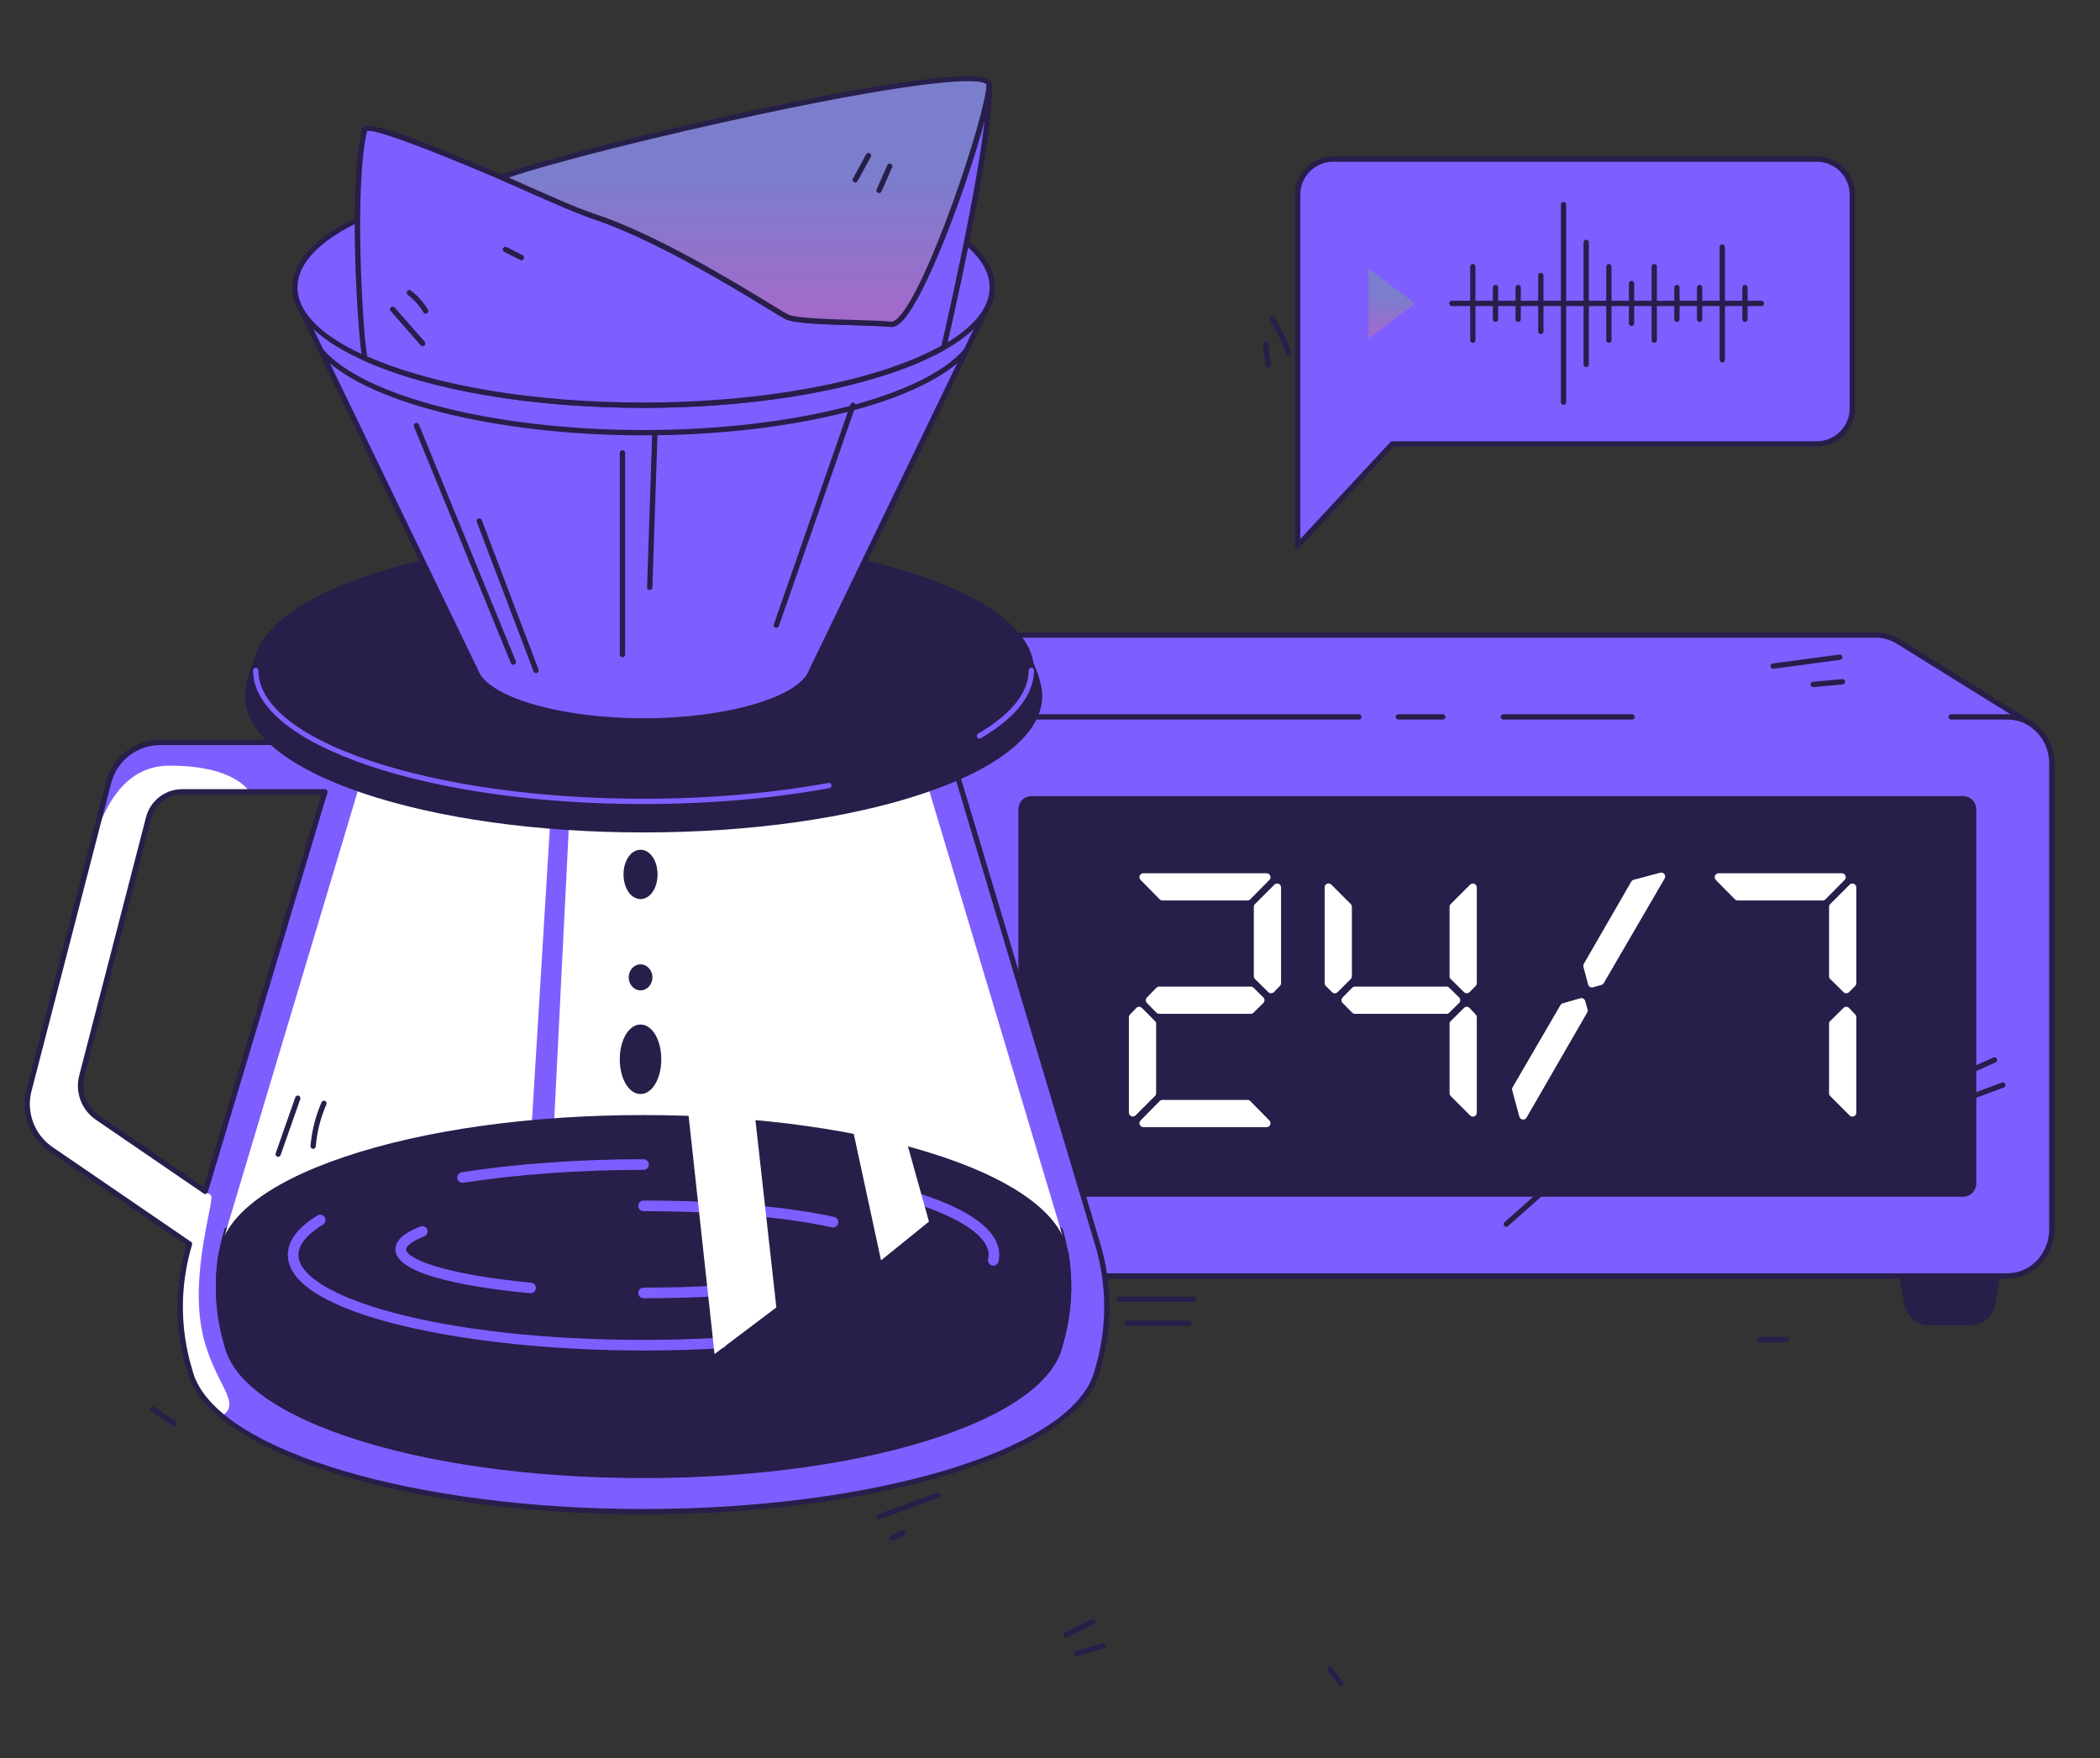 <svg viewBox="0 0 215 180" fill="none" xmlns="http://www.w3.org/2000/svg">
<rect x="0" y="0" width="215" height="180" fill="#333333" stroke="none"/>
<g clip-path="url(#clip0_633_85883)">
<path d="M132.855 45.45V19.918C132.855 17.915 134.483 16.29 136.492 16.29H186.005C188.014 16.29 189.643 17.915 189.643 19.918V41.822C189.643 43.826 188.014 45.45 186.005 45.45H142.55L132.854 55.879L132.855 45.45Z" fill="#7E5EFF"/>
<path d="M132.855 56.151C132.893 56.151 132.93 56.144 132.964 56.129C132.999 56.114 133.03 56.092 133.055 56.064L142.669 45.722H186.006C188.162 45.722 189.916 43.972 189.916 41.822V19.918C189.916 17.768 188.162 16.018 186.006 16.018H136.493C134.337 16.018 132.583 17.768 132.583 19.918V45.45V55.879C132.583 55.951 132.611 56.02 132.662 56.072C132.714 56.123 132.783 56.151 132.855 56.151ZM186.006 16.562C187.861 16.562 189.37 18.068 189.37 19.918V41.822C189.37 43.672 187.861 45.178 186.006 45.178H142.55C142.513 45.178 142.476 45.185 142.441 45.2C142.407 45.215 142.376 45.237 142.35 45.265L133.128 55.186V19.918C133.128 18.068 134.637 16.562 136.492 16.562H186.006Z" fill="#271E4A"/>
</g>
<g clip-path="url(#clip1_633_85883)">
<path d="M100.09 135.418H104.239C104.795 135.418 105.333 135.222 105.759 134.864C106.185 134.506 106.471 134.01 106.567 133.462L107.465 128.348H96.863L97.761 133.462C97.858 134.01 98.144 134.506 98.57 134.864C98.996 135.221 99.534 135.418 100.09 135.418Z" fill="#271E4A"/>
<path d="M104.24 135.689H100.092C99.472 135.69 98.871 135.472 98.396 135.073C97.921 134.673 97.602 134.12 97.496 133.508L96.598 128.394C96.591 128.355 96.593 128.315 96.603 128.277C96.613 128.239 96.632 128.203 96.657 128.173C96.683 128.142 96.715 128.118 96.75 128.101C96.786 128.084 96.825 128.076 96.865 128.075H107.467C107.507 128.075 107.546 128.084 107.582 128.101C107.618 128.117 107.65 128.142 107.676 128.172C107.701 128.203 107.72 128.238 107.73 128.277C107.74 128.315 107.742 128.355 107.735 128.394L106.837 133.508C106.73 134.12 106.411 134.673 105.936 135.073C105.461 135.472 104.861 135.69 104.24 135.689ZM97.189 128.619L98.031 133.414C98.115 133.9 98.369 134.34 98.746 134.656C99.123 134.973 99.6 135.146 100.092 135.146H104.24C104.733 135.146 105.21 134.973 105.587 134.656C105.964 134.34 106.217 133.9 106.301 133.414L107.144 128.619H97.189ZM197.55 135.429H201.698C202.254 135.429 202.793 135.233 203.219 134.876C203.645 134.518 203.931 134.021 204.027 133.473L204.925 128.359H194.323L195.221 133.473C195.317 134.021 195.604 134.518 196.029 134.876C196.455 135.233 196.994 135.429 197.55 135.429Z" fill="#271E4A"/>
<path d="M201.698 135.7H197.55C196.93 135.701 196.329 135.483 195.854 135.084C195.379 134.685 195.06 134.131 194.954 133.52L194.056 128.406C194.049 128.366 194.051 128.326 194.061 128.288C194.072 128.25 194.09 128.214 194.115 128.184C194.141 128.154 194.173 128.129 194.209 128.113C194.244 128.096 194.283 128.087 194.323 128.087H204.925C204.965 128.087 205.004 128.095 205.04 128.112C205.076 128.129 205.108 128.153 205.133 128.183C205.159 128.214 205.177 128.25 205.188 128.288C205.198 128.326 205.199 128.366 205.192 128.406L204.294 133.52C204.188 134.131 203.869 134.685 203.394 135.084C202.919 135.483 202.319 135.701 201.698 135.7ZM194.647 128.63L195.489 133.426C195.574 133.911 195.827 134.351 196.204 134.667C196.581 134.984 197.058 135.157 197.55 135.157H201.698C202.191 135.157 202.668 134.984 203.045 134.667C203.422 134.351 203.675 133.911 203.759 133.425L204.602 128.63H194.647ZM89.491 127.869H93.639C94.195 127.869 94.734 127.673 95.159 127.315C95.585 126.957 95.871 126.461 95.968 125.913L96.866 120.799H86.264L87.162 125.913C87.258 126.461 87.544 126.957 87.97 127.315C88.396 127.673 88.935 127.869 89.491 127.869Z" fill="#271E4A"/>
<path d="M93.64 128.141H89.492C88.872 128.142 88.272 127.924 87.796 127.525C87.322 127.126 87.003 126.572 86.896 125.96L85.998 120.846C85.991 120.807 85.993 120.767 86.004 120.729C86.014 120.691 86.032 120.655 86.058 120.625C86.083 120.595 86.115 120.57 86.151 120.553C86.187 120.537 86.226 120.528 86.265 120.528H96.867C96.907 120.527 96.946 120.536 96.982 120.553C97.018 120.569 97.05 120.594 97.076 120.624C97.101 120.655 97.12 120.69 97.13 120.729C97.14 120.767 97.142 120.807 97.135 120.846L96.237 125.96C96.13 126.572 95.811 127.126 95.336 127.525C94.861 127.924 94.261 128.142 93.64 128.141ZM86.589 121.071L87.431 125.866C87.516 126.352 87.769 126.791 88.146 127.108C88.523 127.425 89 127.598 89.492 127.598H93.641C94.133 127.598 94.61 127.425 94.987 127.108C95.364 126.791 95.617 126.352 95.702 125.866L96.544 121.071H86.589Z" fill="#271E4A"/>
<path d="M83.045 117.496V69.789C83.045 67.157 85.076 65.023 87.582 65.023H192.052C192.961 65.023 193.806 65.307 194.515 65.79L194.516 65.788L207.802 74.043L196.589 76.145V117.496C196.589 120.128 194.558 122.262 192.052 122.262H110.549L98.637 129.904L85.35 121.645L85.35 121.642C83.975 120.824 83.045 119.275 83.045 117.496Z" fill="#7E5EFF"/>
<path d="M98.639 130.176C98.588 130.176 98.538 130.161 98.496 130.135L85.209 121.875C85.201 121.87 85.193 121.865 85.186 121.859C83.698 120.96 82.775 119.291 82.775 117.496V69.788C82.775 67.011 84.932 64.751 87.584 64.751L192.055 64.751C192.973 64.751 193.866 65.025 194.642 65.545L194.662 65.557L207.948 73.811C207.995 73.84 208.032 73.882 208.054 73.932C208.076 73.983 208.083 74.038 208.073 74.092C208.062 74.146 208.036 74.196 207.997 74.234C207.958 74.273 207.908 74.299 207.854 74.309L196.863 76.369V117.495C196.863 120.273 194.706 122.532 192.055 122.532L110.631 122.533L98.786 130.132C98.742 130.16 98.691 130.176 98.639 130.176ZM85.522 121.43L98.637 129.583L110.405 122.033C110.448 122.005 110.499 121.99 110.551 121.99L192.055 121.989C194.407 121.989 196.32 119.974 196.32 117.496V76.144C196.32 76.081 196.342 76.019 196.383 75.971C196.423 75.922 196.479 75.889 196.542 75.877L207.067 73.904L194.404 66.036C194.39 66.03 194.377 66.023 194.365 66.014C193.685 65.547 192.88 65.296 192.055 65.294L87.584 65.294C85.232 65.294 83.319 67.31 83.319 69.788V117.496C83.319 119.112 84.151 120.611 85.491 121.409C85.502 121.415 85.513 121.422 85.522 121.43Z" fill="#271E4A"/>
<path d="M101.064 130.641L205.535 130.64C208.04 130.64 210.071 128.608 210.071 126.102V77.94C210.071 75.434 208.04 73.402 205.535 73.402L101.064 73.402C98.558 73.402 96.527 75.434 96.527 77.941V126.103C96.527 128.609 98.558 130.641 101.064 130.641Z" fill="#7E5EFF"/>
<path d="M200.981 122.262L105.616 122.262C105.329 122.262 105.054 122.148 104.852 121.945C104.649 121.742 104.535 121.467 104.535 121.181V82.862C104.535 82.576 104.649 82.3 104.852 82.098C105.054 81.895 105.329 81.781 105.616 81.781L200.981 81.781C201.268 81.781 201.543 81.895 201.745 82.098C201.948 82.301 202.062 82.576 202.062 82.863V121.181C202.062 121.468 201.948 121.743 201.745 121.945C201.543 122.148 201.268 122.262 200.981 122.262Z" fill="#271E4A"/>
<path d="M200.979 122.533L105.614 122.533C105.256 122.532 104.912 122.389 104.658 122.136C104.405 121.882 104.262 121.538 104.262 121.18V82.862C104.262 82.503 104.405 82.159 104.658 81.906C104.912 81.652 105.256 81.509 105.614 81.509H200.979C201.338 81.509 201.681 81.652 201.935 81.906C202.189 82.159 202.331 82.503 202.332 82.862V121.18C202.331 121.539 202.189 121.882 201.935 122.136C201.681 122.39 201.338 122.532 200.979 122.533ZM105.614 82.052C105.4 82.052 105.194 82.137 105.042 82.289C104.89 82.441 104.805 82.647 104.805 82.861V121.179C104.805 121.394 104.891 121.6 105.042 121.751C105.194 121.903 105.4 121.989 105.614 121.989L200.979 121.989C201.194 121.989 201.4 121.904 201.551 121.752C201.703 121.6 201.788 121.394 201.789 121.18V82.861C201.788 82.647 201.703 82.441 201.551 82.289C201.399 82.137 201.194 82.052 200.979 82.052H105.614Z" fill="#271E4A"/>
<path d="M118.367 111.931V104.825C118.367 104.718 118.324 104.616 118.249 104.541L116.908 103.199C116.871 103.162 116.826 103.132 116.778 103.112C116.729 103.092 116.677 103.082 116.624 103.082C116.508 103.064 116.411 103.126 116.336 103.204L115.69 103.873C115.618 103.948 115.578 104.047 115.578 104.152V113.918C115.578 113.997 115.601 114.075 115.645 114.141C115.689 114.207 115.752 114.258 115.825 114.289C115.899 114.319 115.979 114.327 116.057 114.311C116.135 114.296 116.207 114.257 116.263 114.201L118.249 112.214C118.324 112.14 118.367 112.038 118.367 111.931ZM128.003 112.737C127.965 112.699 127.921 112.669 127.872 112.649C127.823 112.628 127.77 112.618 127.717 112.618H119.018C118.911 112.618 118.807 112.661 118.732 112.737L116.773 114.724C116.717 114.781 116.68 114.852 116.665 114.93C116.65 115.007 116.658 115.088 116.689 115.161C116.719 115.233 116.77 115.296 116.836 115.34C116.902 115.384 116.979 115.407 117.058 115.407H129.677C129.756 115.407 129.834 115.384 129.899 115.34C129.965 115.296 130.016 115.233 130.047 115.161C130.077 115.088 130.085 115.007 130.071 114.93C130.056 114.852 130.018 114.781 129.963 114.724L128.003 112.737ZM118.397 101.134L117.418 102.127C117.344 102.202 117.302 102.303 117.302 102.409C117.302 102.514 117.344 102.616 117.418 102.691L118.397 103.684C118.473 103.76 118.576 103.803 118.683 103.803H128.055C128.16 103.803 128.262 103.762 128.336 103.687L129.342 102.694C129.38 102.657 129.41 102.612 129.431 102.564C129.451 102.515 129.462 102.462 129.462 102.409C129.462 102.356 129.451 102.303 129.431 102.255C129.41 102.206 129.38 102.161 129.342 102.124L128.336 101.131C128.261 101.057 128.16 101.015 128.055 101.015H118.683C118.63 101.015 118.577 101.025 118.528 101.046C118.479 101.066 118.435 101.096 118.397 101.134ZM118.732 92.081C118.807 92.157 118.91 92.2 119.017 92.2H127.717C127.824 92.2 127.927 92.157 128.002 92.081L129.962 90.094C130.017 90.037 130.055 89.966 130.07 89.888C130.085 89.81 130.076 89.73 130.046 89.657C130.016 89.584 129.964 89.522 129.899 89.478C129.833 89.434 129.756 89.411 129.677 89.41H117.057C116.978 89.411 116.901 89.434 116.835 89.478C116.77 89.522 116.718 89.584 116.688 89.657C116.658 89.73 116.649 89.81 116.664 89.888C116.679 89.966 116.717 90.037 116.772 90.094L118.732 92.081ZM130.909 90.492C130.836 90.461 130.755 90.453 130.677 90.469C130.599 90.484 130.528 90.522 130.472 90.579L128.485 92.566C128.448 92.603 128.419 92.647 128.398 92.696C128.378 92.745 128.368 92.797 128.368 92.85V99.954C128.368 100.061 128.411 100.164 128.488 100.239L129.853 101.586C129.928 101.661 130.029 101.702 130.134 101.702C130.247 101.678 130.345 101.658 130.421 101.582L131.042 100.946C131.115 100.871 131.156 100.77 131.157 100.665V90.862C131.157 90.783 131.133 90.706 131.089 90.639C131.045 90.573 130.982 90.522 130.909 90.492ZM150.461 103.21C150.424 103.171 150.38 103.139 150.331 103.118C150.282 103.096 150.23 103.084 150.176 103.083C150.066 103.061 149.964 103.123 149.888 103.199L148.527 104.543C148.451 104.618 148.408 104.721 148.408 104.828V111.938C148.408 112.045 148.45 112.147 148.525 112.222L150.511 114.21C150.567 114.267 150.639 114.305 150.717 114.32C150.795 114.336 150.875 114.328 150.949 114.298C151.022 114.267 151.085 114.216 151.129 114.15C151.173 114.084 151.196 114.006 151.196 113.927V104.149C151.196 104.046 151.157 103.948 151.086 103.874L150.461 103.21ZM150.949 90.492C150.876 90.461 150.795 90.454 150.717 90.469C150.639 90.484 150.568 90.523 150.512 90.579L148.525 92.566C148.488 92.603 148.459 92.648 148.438 92.696C148.418 92.745 148.408 92.797 148.408 92.85V99.954C148.408 100.062 148.451 100.164 148.528 100.239L149.893 101.587C149.968 101.661 150.069 101.703 150.174 101.703C150.277 101.678 150.385 101.658 150.461 101.582L151.082 100.946C151.155 100.871 151.196 100.77 151.197 100.666V90.863C151.197 90.783 151.173 90.706 151.129 90.64C151.085 90.574 151.022 90.522 150.949 90.492ZM149.502 102.409C149.502 102.302 149.459 102.199 149.382 102.124L148.376 101.131C148.301 101.057 148.2 101.015 148.095 101.015H138.723C138.616 101.015 138.512 101.058 138.437 101.134L137.458 102.127C137.384 102.202 137.342 102.304 137.342 102.409C137.342 102.515 137.384 102.616 137.458 102.691L138.437 103.684C138.513 103.76 138.616 103.804 138.723 103.804H148.095C148.2 103.804 148.302 103.762 148.376 103.688L149.382 102.694C149.459 102.619 149.502 102.516 149.502 102.409ZM138.407 99.955V92.843C138.407 92.736 138.364 92.634 138.289 92.559L136.302 90.57C136.246 90.514 136.175 90.476 136.097 90.46C136.019 90.445 135.939 90.453 135.866 90.483C135.792 90.513 135.73 90.565 135.686 90.631C135.642 90.697 135.618 90.774 135.618 90.854V100.662C135.618 100.769 135.66 100.87 135.735 100.946L136.376 101.586C136.413 101.624 136.457 101.653 136.506 101.674C136.554 101.694 136.606 101.704 136.659 101.704C136.712 101.704 136.764 101.694 136.813 101.674C136.861 101.653 136.905 101.624 136.943 101.586L138.289 100.238C138.364 100.163 138.407 100.061 138.407 99.955ZM169.98 89.354L167.251 90.084C167.148 90.112 167.06 90.179 167.007 90.272L162.152 98.687C162.1 98.779 162.085 98.888 162.112 98.99L162.596 100.806C162.61 100.858 162.634 100.906 162.666 100.948C162.699 100.99 162.74 101.025 162.786 101.051C162.832 101.078 162.883 101.095 162.936 101.101C162.988 101.108 163.042 101.103 163.093 101.089L163.956 100.844C164.056 100.815 164.14 100.749 164.193 100.66L170.431 89.944C170.471 89.876 170.489 89.796 170.484 89.717C170.48 89.638 170.451 89.562 170.403 89.499C170.355 89.435 170.289 89.388 170.214 89.362C170.138 89.336 170.057 89.334 169.98 89.354ZM162.29 102.487C162.228 102.274 162.005 102.148 161.794 102.213L159.994 102.728C159.894 102.757 159.81 102.823 159.757 102.912L154.861 111.327C154.834 111.373 154.817 111.423 154.81 111.476C154.803 111.529 154.807 111.583 154.821 111.634L155.554 114.337C155.575 114.413 155.618 114.482 155.678 114.534C155.737 114.586 155.811 114.619 155.889 114.63C155.968 114.64 156.048 114.627 156.119 114.591C156.19 114.556 156.249 114.501 156.288 114.433L162.502 103.662C162.557 103.567 162.57 103.455 162.54 103.35L162.29 102.487ZM189.313 103.21C189.276 103.171 189.232 103.139 189.183 103.118C189.134 103.096 189.082 103.084 189.028 103.083C188.921 103.061 188.816 103.123 188.74 103.199L187.379 104.543C187.303 104.618 187.26 104.721 187.26 104.828V111.938C187.26 112.045 187.302 112.147 187.377 112.222L189.364 114.21C189.42 114.267 189.491 114.305 189.569 114.32C189.647 114.336 189.727 114.328 189.801 114.298C189.874 114.267 189.937 114.216 189.981 114.15C190.025 114.084 190.048 114.006 190.048 113.927V104.149C190.048 104.046 190.009 103.948 189.939 103.874L189.313 103.21ZM189.801 90.492C189.728 90.461 189.647 90.454 189.569 90.469C189.491 90.484 189.42 90.523 189.364 90.579L187.377 92.566C187.34 92.603 187.311 92.648 187.29 92.696C187.27 92.745 187.26 92.797 187.26 92.85V99.954C187.26 100.062 187.303 100.164 187.38 100.239L188.745 101.587C188.82 101.661 188.921 101.703 189.026 101.703C189.113 101.678 189.237 101.658 189.313 101.582L189.934 100.946C190.007 100.871 190.048 100.77 190.049 100.666V90.863C190.049 90.783 190.025 90.706 189.981 90.64C189.937 90.574 189.874 90.522 189.801 90.492ZM188.939 89.657C188.908 89.584 188.857 89.522 188.791 89.478C188.725 89.434 188.648 89.411 188.569 89.411H175.95C175.871 89.411 175.794 89.434 175.728 89.478C175.662 89.522 175.611 89.585 175.58 89.657C175.55 89.73 175.542 89.811 175.557 89.888C175.572 89.966 175.609 90.037 175.664 90.094L177.624 92.081C177.699 92.157 177.802 92.2 177.909 92.2H186.609C186.716 92.2 186.819 92.157 186.894 92.081L188.854 90.094C188.968 89.979 189.001 89.806 188.939 89.657Z" fill="white"/>
<path d="M205.533 130.912H101.062C98.411 130.912 96.254 128.652 96.254 125.875V78.167C96.254 75.39 98.411 73.13 101.062 73.13H139.123C139.195 73.13 139.264 73.159 139.315 73.21C139.366 73.26 139.394 73.329 139.394 73.401C139.394 73.474 139.366 73.543 139.315 73.594C139.264 73.645 139.195 73.673 139.123 73.673H101.062C98.71 73.674 96.797 75.689 96.797 78.167V125.875C96.797 128.353 98.71 130.368 101.062 130.368H205.533C207.885 130.368 209.798 128.353 209.798 125.874V78.167C209.798 75.689 207.885 73.673 205.533 73.673H199.76C199.688 73.673 199.619 73.645 199.568 73.594C199.517 73.543 199.489 73.474 199.489 73.401C199.489 73.329 199.517 73.26 199.568 73.21C199.619 73.159 199.688 73.13 199.76 73.13H205.533C208.185 73.13 210.342 75.389 210.342 78.167V125.874C210.341 128.652 208.184 130.912 205.533 130.912Z" fill="#271E4A"/>
<path d="M147.709 73.673H143.168C143.096 73.673 143.027 73.645 142.976 73.594C142.925 73.543 142.896 73.474 142.896 73.401C142.896 73.329 142.925 73.26 142.976 73.21C143.027 73.159 143.096 73.13 143.168 73.13H147.709C147.781 73.13 147.85 73.159 147.901 73.21C147.952 73.26 147.981 73.329 147.981 73.401C147.981 73.474 147.952 73.543 147.901 73.594C147.85 73.645 147.781 73.673 147.709 73.673ZM167.096 73.673H153.912C153.84 73.673 153.771 73.645 153.72 73.594C153.669 73.543 153.64 73.474 153.64 73.401C153.64 73.329 153.669 73.26 153.72 73.21C153.771 73.159 153.84 73.13 153.912 73.13H167.096C167.168 73.13 167.237 73.159 167.288 73.21C167.339 73.26 167.368 73.329 167.368 73.401C167.368 73.474 167.339 73.543 167.288 73.594C167.237 73.645 167.168 73.673 167.096 73.673Z" fill="#271E4A"/>
</g>
<g clip-path="url(#clip2_633_85883)">
<path d="M112.383 127.393L96.158 73.21H35.62L34.78 76.013H16.409C15.198 76.013 14.022 76.415 13.065 77.156C12.108 77.897 11.424 78.934 11.121 80.106L2.961 111.655C2.674 112.767 2.736 113.94 3.139 115.015C3.542 116.09 4.267 117.015 5.215 117.664L19.401 127.371L19.394 127.393C18.124 131.639 18.144 136.167 19.453 140.402C19.509 140.623 19.576 140.842 19.659 141.06L19.661 141.065C22.613 148.801 42.184 154.779 65.888 154.779C89.592 154.779 109.163 148.801 112.115 141.065H112.116L112.119 141.055C112.2 140.843 112.265 140.629 112.32 140.414C113.633 136.176 113.655 131.644 112.383 127.393ZM9.958 114.416C9.292 113.96 8.782 113.31 8.499 112.555C8.215 111.799 8.172 110.975 8.374 110.194L15.216 83.74C15.414 82.976 15.86 82.3 16.484 81.817C17.108 81.334 17.874 81.072 18.663 81.072H33.265L21.015 121.982L9.958 114.416Z" fill="#7E5EFF"/>
<path d="M17.307 78.395C14.383 78.406 11.121 80.106 9.267 87.277L2.961 111.655C2.674 112.767 2.736 113.94 3.139 115.015C3.542 116.09 4.267 117.015 5.215 117.664L19.401 127.371L19.394 127.393C18.124 131.639 18.144 136.167 19.453 140.402C19.509 140.623 19.576 140.842 19.659 141.06L19.661 141.065C20.182 142.432 21.225 143.744 22.716 144.977C24.881 143.649 21.894 141.667 20.757 136.623C19.352 130.395 22.062 122.732 21.59 122.377L19.247 120.773L9.958 114.417C9.292 113.961 8.782 113.311 8.499 112.556C8.215 111.8 8.172 110.976 8.374 110.194L15.216 83.74C15.414 82.977 15.86 82.3 16.484 81.817C17.108 81.335 17.874 81.073 18.663 81.073H25.527C25.527 81.073 24.15 78.372 17.307 78.395Z" fill="white"/>
<path d="M65.887 155.05C42.409 155.05 22.427 149.08 19.405 141.162C19.319 140.935 19.247 140.704 19.187 140.469C17.878 136.244 17.842 131.729 19.081 127.484L5.059 117.888C3.03 116.499 2.079 113.967 2.695 111.587L10.856 80.037C11.174 78.808 11.891 77.718 12.896 76.941C13.901 76.163 15.136 75.741 16.407 75.741H34.575L35.356 73.132C35.373 73.076 35.407 73.026 35.454 72.991C35.501 72.956 35.558 72.937 35.617 72.937H96.156C96.214 72.937 96.272 72.956 96.319 72.991C96.366 73.026 96.4 73.076 96.417 73.132L112.642 127.315C113.934 131.629 113.912 136.186 112.579 140.495C112.52 140.724 112.452 140.943 112.373 141.151L112.367 141.166C109.34 149.081 89.36 155.05 65.887 155.05ZM16.407 76.285C15.257 76.285 14.139 76.667 13.23 77.371C12.32 78.075 11.671 79.061 11.383 80.174L3.223 111.723C2.664 113.882 3.526 116.179 5.367 117.439L19.553 127.146C19.601 127.179 19.637 127.226 19.656 127.28C19.675 127.335 19.676 127.394 19.66 127.449C18.394 131.676 18.414 136.12 19.711 140.321C19.773 140.561 19.838 140.767 19.912 140.963C22.859 148.685 42.623 154.505 65.887 154.505C89.15 154.505 108.914 148.685 111.859 140.967C111.862 140.96 111.865 140.952 111.869 140.945C111.942 140.746 112.001 140.556 112.055 140.346C113.359 136.128 113.38 131.68 112.12 127.471L95.953 73.481H35.82L35.039 76.091C35.022 76.147 34.988 76.196 34.941 76.231C34.894 76.266 34.836 76.285 34.778 76.285H16.407V76.285ZM21.012 122.254C20.957 122.254 20.904 122.238 20.858 122.207L9.802 114.641C9.091 114.152 8.547 113.457 8.244 112.649C7.941 111.842 7.894 110.961 8.108 110.126L14.95 83.671C15.163 82.849 15.643 82.121 16.315 81.602C16.986 81.082 17.812 80.8 18.661 80.8H33.263C33.305 80.8 33.347 80.81 33.385 80.829C33.423 80.848 33.456 80.876 33.481 80.91C33.507 80.944 33.524 80.983 33.531 81.025C33.539 81.067 33.536 81.109 33.524 81.15L21.273 122.06C21.256 122.116 21.222 122.165 21.175 122.2C21.128 122.235 21.071 122.254 21.012 122.254ZM10.11 114.191L20.858 121.546L32.897 81.344H18.661C17.933 81.344 17.224 81.586 16.648 82.032C16.072 82.478 15.661 83.103 15.478 83.808L8.636 110.262C8.449 110.989 8.49 111.756 8.754 112.458C9.018 113.161 9.491 113.766 10.11 114.191Z" fill="#271E4A"/>
<path d="M108.294 138.759H23.479C23.421 138.759 23.365 138.741 23.318 138.707C23.272 138.673 23.237 138.625 23.219 138.57L23.093 138.176C21.805 134.18 21.764 129.887 22.973 125.866C22.99 125.81 23.025 125.761 23.072 125.726C23.119 125.691 23.176 125.672 23.234 125.672L108.538 125.672C108.597 125.672 108.654 125.691 108.701 125.726C108.748 125.761 108.782 125.81 108.799 125.867C110.009 129.887 109.967 134.179 108.68 138.175L108.553 138.57C108.536 138.625 108.501 138.673 108.455 138.707C108.408 138.741 108.352 138.759 108.294 138.759ZM23.677 138.214H108.095L108.161 138.009C109.393 134.183 109.454 130.077 108.335 126.217L23.439 126.216C22.319 130.077 22.38 134.184 23.613 138.01L23.677 138.214Z" fill="#271E4A"/>
<path d="M108.423 137.867L108.297 138.262H23.482L23.355 137.868C22.09 133.923 22.049 129.688 23.237 125.719L38.121 76.014H93.657L108.541 125.72C109.729 129.688 109.688 133.923 108.423 137.867Z" fill="white"/>
<path d="M56.622 79.404L54.32 117.086H56.622L58.567 78.114L56.622 79.404Z" fill="#7E5EFF"/>
<path d="M65.58 91.781C66.392 91.781 67.049 90.773 67.049 89.529C67.049 88.285 66.392 87.277 65.58 87.277C64.769 87.277 64.111 88.285 64.111 89.529C64.111 90.773 64.769 91.781 65.58 91.781Z" fill="#271E4A"/>
<path d="M65.579 92.053C64.603 92.053 63.838 90.944 63.838 89.528C63.838 88.113 64.603 87.004 65.579 87.004C66.556 87.004 67.321 88.113 67.321 89.528C67.321 90.944 66.556 92.053 65.579 92.053ZM65.579 87.549C64.931 87.549 64.383 88.456 64.383 89.529C64.383 90.602 64.931 91.509 65.579 91.509C66.228 91.509 66.776 90.602 66.776 89.529C66.776 88.455 66.228 87.549 65.579 87.549Z" fill="#271E4A"/>
<path d="M65.581 111.743C66.603 111.743 67.432 110.272 67.432 108.457C67.432 106.642 66.603 105.17 65.581 105.17C64.558 105.17 63.728 106.642 63.728 108.457C63.728 110.272 64.558 111.743 65.581 111.743Z" fill="#271E4A"/>
<path d="M65.578 112.016C64.387 112.016 63.453 110.452 63.453 108.457C63.453 106.462 64.386 104.898 65.578 104.898C66.769 104.898 67.702 106.462 67.702 108.457C67.702 110.452 66.769 112.016 65.578 112.016ZM65.578 105.443C64.722 105.443 63.998 106.823 63.998 108.457C63.998 110.09 64.722 111.471 65.578 111.471C66.434 111.471 67.157 110.09 67.157 108.457C67.157 106.823 66.434 105.443 65.578 105.443Z" fill="#271E4A"/>
<path d="M65.581 101.129C66.101 101.129 66.522 100.655 66.522 100.07C66.522 99.485 66.101 99.01 65.581 99.01C65.06 99.01 64.639 99.485 64.639 100.07C64.639 100.655 65.06 101.129 65.581 101.129Z" fill="#271E4A"/>
<path d="M65.579 101.401C64.91 101.401 64.365 100.804 64.365 100.07C64.365 99.336 64.91 98.738 65.579 98.738C66.249 98.738 66.794 99.336 66.794 100.07C66.794 100.804 66.249 101.401 65.579 101.401ZM65.579 99.283C65.21 99.283 64.91 99.636 64.91 100.07C64.91 100.504 65.211 100.856 65.579 100.856C65.948 100.856 66.249 100.503 66.249 100.07C66.249 99.636 65.949 99.283 65.579 99.283Z" fill="#271E4A"/>
<path d="M65.886 151.068C89.502 151.068 108.647 144.601 108.647 136.623C108.647 128.645 89.502 122.178 65.886 122.178C42.27 122.178 23.125 128.645 23.125 136.623C23.125 144.601 42.27 151.068 65.886 151.068Z" fill="#271E4A"/>
<path d="M65.887 151.34C54.436 151.34 43.667 149.832 35.563 147.095C27.367 144.326 22.854 140.607 22.854 136.622C22.854 132.638 27.367 128.919 35.563 126.15C43.667 123.412 54.436 121.905 65.887 121.905C77.338 121.905 88.107 123.413 96.211 126.15C104.407 128.919 108.92 132.638 108.92 136.622C108.92 140.607 104.407 144.326 96.211 147.095C88.107 149.832 77.338 151.34 65.887 151.34ZM65.887 122.449C42.459 122.449 23.398 128.807 23.398 136.622C23.398 144.437 42.459 150.795 65.887 150.795C89.315 150.795 108.376 144.437 108.376 136.622C108.376 128.807 89.315 122.449 65.887 122.449Z" fill="#271E4A"/>
<path d="M109.138 128.312C109.657 131.508 109.413 134.782 108.424 137.866L108.297 138.261H23.482L23.355 137.867C22.364 134.777 22.12 131.497 22.643 128.294L109.138 128.312Z" fill="#271E4A"/>
<path d="M108.295 138.533H23.48C23.422 138.533 23.366 138.515 23.32 138.481C23.273 138.447 23.238 138.399 23.221 138.344L23.094 137.95C22.094 134.819 21.847 131.495 22.373 128.251C22.384 128.187 22.416 128.129 22.465 128.087C22.515 128.045 22.577 128.022 22.642 128.022L109.136 128.04C109.201 128.04 109.263 128.063 109.313 128.105C109.362 128.146 109.395 128.204 109.405 128.268C109.928 131.508 109.68 134.824 108.681 137.95L108.555 138.344C108.537 138.399 108.502 138.447 108.456 138.481C108.409 138.515 108.353 138.533 108.295 138.533ZM23.679 137.988H108.097L108.162 137.783C109.111 134.814 109.365 131.667 108.903 128.584L22.875 128.566C22.41 131.655 22.663 134.809 23.613 137.784L23.679 137.988Z" fill="#271E4A"/>
<path d="M65.889 143.649C89.765 143.649 109.121 137.11 109.121 129.045C109.121 120.979 89.765 114.441 65.889 114.441C42.014 114.441 22.658 120.979 22.658 129.045C22.658 137.11 42.014 143.649 65.889 143.649Z" fill="#271E4A"/>
<path d="M65.889 143.921C54.312 143.921 43.425 142.397 35.232 139.629C26.947 136.83 22.385 133.072 22.385 129.045C22.385 125.018 26.947 121.259 35.232 118.46C43.425 115.693 54.312 114.169 65.889 114.169C77.465 114.169 88.353 115.693 96.545 118.46C104.83 121.259 109.393 125.018 109.393 129.045C109.393 133.072 104.83 136.83 96.545 139.629C88.353 142.397 77.465 143.921 65.889 143.921ZM65.889 114.713C42.202 114.713 22.93 121.142 22.93 129.045C22.93 136.947 42.202 143.376 65.889 143.376C89.576 143.376 108.848 136.947 108.848 129.045C108.848 121.142 89.576 114.713 65.889 114.713Z" fill="#271E4A"/>
<path d="M65.886 138.278C47.984 138.278 29.467 134.615 29.467 128.484C29.467 127.044 30.487 125.686 32.498 124.448C32.559 124.411 32.627 124.386 32.697 124.374C32.768 124.363 32.84 124.366 32.91 124.382C32.98 124.399 33.045 124.429 33.103 124.471C33.161 124.513 33.211 124.566 33.248 124.627C33.286 124.688 33.311 124.755 33.322 124.826C33.334 124.897 33.331 124.969 33.314 125.038C33.298 125.108 33.267 125.174 33.226 125.232C33.184 125.29 33.131 125.339 33.07 125.376C31.923 126.082 30.556 127.194 30.556 128.484C30.556 132.688 44.753 137.189 65.886 137.189C68.572 137.189 71.249 137.112 73.843 136.96C73.986 136.955 74.124 137.006 74.229 137.102C74.334 137.197 74.398 137.33 74.406 137.472C74.414 137.614 74.367 137.754 74.273 137.861C74.18 137.968 74.049 138.035 73.907 138.047C71.292 138.201 68.593 138.278 65.886 138.278ZM101.697 129.589C101.615 129.589 101.534 129.571 101.46 129.535C101.386 129.499 101.321 129.448 101.27 129.383C101.219 129.319 101.183 129.244 101.164 129.164C101.146 129.084 101.147 129.001 101.165 128.921C101.199 128.776 101.216 128.629 101.216 128.484C101.216 126.285 97.255 123.99 90.619 122.344C90.478 122.31 90.358 122.221 90.283 122.097C90.209 121.973 90.186 121.825 90.221 121.685C90.256 121.544 90.345 121.424 90.469 121.349C90.593 121.274 90.741 121.252 90.881 121.287C100.324 123.628 102.306 126.492 102.306 128.483C102.306 128.711 102.279 128.941 102.227 129.167C102.199 129.287 102.132 129.394 102.036 129.47C101.939 129.547 101.82 129.589 101.697 129.589ZM47.357 121.106C47.22 121.106 47.088 121.054 46.987 120.961C46.887 120.868 46.825 120.74 46.815 120.603C46.804 120.467 46.846 120.331 46.931 120.224C47.016 120.116 47.138 120.045 47.274 120.024C52.875 119.151 59.311 118.689 65.886 118.689C66.031 118.689 66.17 118.747 66.272 118.849C66.374 118.951 66.431 119.09 66.431 119.234C66.431 119.379 66.374 119.517 66.272 119.619C66.17 119.721 66.031 119.779 65.886 119.779C59.367 119.779 52.989 120.236 47.442 121.1C47.414 121.104 47.385 121.107 47.357 121.106Z" fill="#7E5EFF"/>
<path d="M54.324 132.416C54.306 132.416 54.289 132.416 54.272 132.414C49.121 131.928 40.48 130.698 40.48 127.924C40.48 127.024 41.315 126.257 43.033 125.578C43.167 125.525 43.317 125.527 43.45 125.584C43.583 125.642 43.687 125.75 43.74 125.884C43.794 126.018 43.791 126.168 43.734 126.301C43.676 126.433 43.569 126.538 43.434 126.591C42.06 127.134 41.571 127.636 41.571 127.924C41.571 128.773 45.047 130.449 54.374 131.33C54.513 131.343 54.642 131.409 54.733 131.515C54.825 131.621 54.872 131.757 54.866 131.897C54.859 132.037 54.799 132.168 54.699 132.265C54.597 132.362 54.463 132.416 54.324 132.416ZM65.889 132.927C65.745 132.927 65.606 132.87 65.504 132.767C65.402 132.665 65.344 132.527 65.344 132.382C65.344 132.238 65.402 132.099 65.504 131.997C65.606 131.895 65.745 131.838 65.889 131.838C68.615 131.838 71.291 131.759 73.846 131.603C73.988 131.597 74.128 131.647 74.234 131.743C74.34 131.839 74.404 131.972 74.413 132.115C74.422 132.257 74.374 132.397 74.28 132.505C74.186 132.613 74.054 132.679 73.912 132.691C71.335 132.847 68.636 132.927 65.889 132.927ZM85.284 125.678C85.244 125.678 85.204 125.674 85.164 125.665C80.451 124.614 73.426 124.01 65.889 124.01C65.745 124.01 65.606 123.953 65.504 123.851C65.401 123.748 65.344 123.61 65.344 123.465C65.344 123.321 65.401 123.182 65.504 123.08C65.606 122.978 65.745 122.921 65.889 122.921C73.502 122.921 80.615 123.534 85.402 124.602C85.533 124.631 85.648 124.708 85.726 124.817C85.804 124.926 85.839 125.06 85.825 125.193C85.81 125.326 85.747 125.45 85.647 125.539C85.547 125.629 85.418 125.678 85.284 125.678Z" fill="#7E5EFF"/>
<path d="M69.881 108.569L73.157 138.637L79.484 133.862L76.386 106.117L69.881 108.569ZM86.844 113.473L90.201 129.045L95.108 125.079L90.75 109.472L86.844 113.473Z" fill="white"/>
<path d="M106.433 71.263C106.433 78.827 88.281 84.959 65.888 84.959C43.496 84.959 25.344 78.827 25.344 71.263C25.344 69.643 26.183 67.961 26.183 67.961C26.183 67.961 48.293 57.566 65.888 57.566C83.933 57.566 105.543 67.961 105.543 67.961C105.543 67.961 106.433 69.794 106.433 71.263Z" fill="#271E4A"/>
<path d="M65.888 85.231C55.029 85.231 44.816 83.802 37.131 81.206C29.353 78.578 25.07 75.047 25.07 71.263C25.07 69.597 25.902 67.911 25.938 67.84C25.965 67.785 26.01 67.741 26.066 67.715C26.121 67.689 31.696 65.08 39.349 62.506C46.419 60.128 56.761 57.294 65.888 57.294C83.787 57.294 105.444 67.612 105.66 67.716C105.716 67.743 105.76 67.787 105.787 67.843C105.825 67.919 106.704 69.749 106.704 71.263C106.704 75.047 102.421 78.578 94.644 81.206C86.959 83.802 76.746 85.231 65.888 85.231ZM26.386 68.167C26.223 68.52 25.615 69.927 25.615 71.263C25.615 78.665 43.681 84.687 65.887 84.687C88.093 84.687 106.159 78.665 106.159 71.263C106.159 70.049 105.505 68.537 105.336 68.165C103.815 67.448 83.085 57.839 65.887 57.839C56.837 57.839 46.558 60.657 39.529 63.02C32.429 65.408 27.126 67.825 26.386 68.167Z" fill="#271E4A"/>
<path d="M65.887 82.055C87.815 82.055 105.592 76.049 105.592 68.642C105.592 61.234 87.815 55.229 65.887 55.229C43.958 55.229 26.182 61.234 26.182 68.642C26.182 76.049 43.958 82.055 65.887 82.055Z" fill="#271E4A"/>
<path d="M65.888 82.326C55.253 82.326 45.252 80.926 37.725 78.383C30.106 75.81 25.91 72.35 25.91 68.641C25.91 64.932 30.106 61.472 37.725 58.898C45.252 56.356 55.254 54.956 65.888 54.956C76.522 54.956 86.524 56.356 94.051 58.898C101.67 61.472 105.866 64.932 105.866 68.641C105.866 72.35 101.67 75.809 94.051 78.383C86.524 80.926 76.522 82.326 65.888 82.326ZM65.888 55.501C44.145 55.501 26.455 61.395 26.455 68.641C26.455 75.887 44.145 81.782 65.888 81.782C87.631 81.782 105.321 75.887 105.321 68.641C105.321 61.395 87.631 55.501 65.888 55.501Z" fill="#271E4A"/>
<path d="M101.266 31.047H30.506L48.662 68.642H48.665C49.664 71.557 56.991 73.82 65.886 73.82C74.781 73.82 82.108 71.557 83.107 68.642H83.111L101.266 31.047Z" fill="#7E5EFF"/>
<path d="M65.889 74.09C57.011 74.09 49.522 71.805 48.424 68.769L48.419 68.759L30.263 31.164C30.243 31.122 30.234 31.076 30.237 31.03C30.239 30.985 30.254 30.94 30.278 30.901C30.303 30.862 30.337 30.83 30.377 30.808C30.417 30.785 30.462 30.773 30.508 30.773H101.269C101.315 30.773 101.36 30.785 101.4 30.807C101.441 30.829 101.475 30.862 101.499 30.901C101.524 30.94 101.538 30.984 101.54 31.03C101.543 31.076 101.534 31.122 101.514 31.164L83.358 68.759L83.354 68.767C82.257 71.805 74.768 74.09 65.889 74.09ZM48.894 68.49C48.907 68.509 48.917 68.531 48.925 68.553C49.885 71.353 57.336 73.546 65.889 73.546C74.441 73.546 81.892 71.353 82.853 68.553C82.86 68.53 82.871 68.509 82.884 68.489L100.835 31.318H30.942L48.894 68.49Z" fill="#271E4A"/>
<path d="M65.888 41.485C85.606 41.485 101.59 36.085 101.59 29.424C101.59 22.764 85.606 17.364 65.888 17.364C46.17 17.364 30.186 22.764 30.186 29.424C30.186 36.085 46.17 41.485 65.888 41.485Z" fill="#7E5EFF"/>
<path d="M65.889 41.758C56.324 41.758 47.327 40.498 40.556 38.211C33.694 35.892 29.914 32.772 29.914 29.424C29.914 26.077 33.694 22.957 40.556 20.638C47.327 18.351 56.324 17.092 65.889 17.092C75.455 17.092 84.451 18.351 91.222 20.638C98.085 22.957 101.864 26.077 101.864 29.424C101.864 32.772 98.085 35.892 91.222 38.211C84.451 40.498 75.455 41.758 65.889 41.758ZM65.889 17.636C46.353 17.636 30.459 22.924 30.459 29.424C30.459 35.925 46.353 41.213 65.889 41.213C85.426 41.213 101.319 35.925 101.319 29.424C101.319 22.924 85.425 17.636 65.889 17.636Z" fill="#271E4A"/>
<path d="M65.887 44.574C50.603 44.574 36.938 41.093 32.657 36.107C32.61 36.053 32.587 35.981 32.593 35.909C32.598 35.837 32.632 35.77 32.687 35.723C32.742 35.676 32.813 35.653 32.885 35.658C32.957 35.664 33.024 35.698 33.071 35.753C37.256 40.626 50.75 44.03 65.887 44.03C81.026 44.03 94.52 40.625 98.703 35.751C98.751 35.696 98.817 35.662 98.889 35.657C98.962 35.651 99.033 35.674 99.088 35.721C99.143 35.769 99.177 35.835 99.182 35.907C99.188 35.98 99.164 36.051 99.117 36.106C94.838 41.092 81.173 44.574 65.887 44.574Z" fill="#271E4A"/>
<path d="M65.887 41.486C78.971 41.486 90.409 39.107 96.626 35.561C98.164 28.833 101.543 13.445 101.267 8.686C101.203 12.171 93.24 27.183 91.26 33.205C88.548 32.947 81.834 33.076 80.543 32.431C79.252 31.786 68.535 24.688 60.659 22.107C58.559 21.419 38.915 12.351 37.352 13.203C35.898 18.946 36.895 34.467 37.352 36.674C43.867 39.596 54.223 41.486 65.887 41.486Z" fill="#7E5EFF"/>
<path d="M65.889 41.757C54.535 41.757 44.094 39.995 37.242 36.922C37.203 36.904 37.168 36.877 37.141 36.844C37.114 36.81 37.096 36.771 37.087 36.729C36.67 34.713 35.583 19.085 37.089 13.136C37.099 13.099 37.115 13.065 37.138 13.036C37.161 13.006 37.19 12.982 37.223 12.963C38.274 12.392 44.563 14.914 55.801 19.771C58.247 20.828 60.18 21.663 60.745 21.848C67.061 23.918 75.026 28.775 78.853 31.109C79.76 31.662 80.416 32.062 80.666 32.187C81.45 32.579 84.717 32.676 87.341 32.754C88.765 32.796 90.116 32.836 91.071 32.915C91.928 30.387 93.709 26.496 95.592 22.384C98.231 16.619 100.959 10.659 100.996 8.681C100.997 8.611 101.026 8.543 101.076 8.494C101.125 8.444 101.192 8.415 101.263 8.414C101.399 8.405 101.532 8.524 101.54 8.67C101.807 13.266 98.743 27.528 96.893 35.622C96.884 35.658 96.868 35.693 96.846 35.723C96.823 35.754 96.795 35.779 96.762 35.797C90.318 39.474 78.487 41.757 65.889 41.757ZM37.594 36.482C44.38 39.489 54.681 41.213 65.889 41.213C78.331 41.213 89.998 38.98 96.389 35.383C97.955 28.525 100.368 17.346 100.904 11.361C99.931 14.215 97.986 18.463 96.088 22.61C94.16 26.821 92.339 30.799 91.52 33.29C91.501 33.349 91.462 33.399 91.411 33.433C91.359 33.467 91.297 33.482 91.235 33.476C90.293 33.386 88.851 33.343 87.326 33.298C84.37 33.21 81.314 33.12 80.423 32.674C80.152 32.539 79.522 32.155 78.569 31.573C75.056 29.432 66.832 24.416 60.575 22.365C59.986 22.172 58.14 21.374 55.585 20.27C50.603 18.117 39.099 13.146 37.583 13.41C36.259 18.948 37.104 33.737 37.594 36.482Z" fill="#271E4A"/>
<path d="M80.545 32.431C81.837 33.076 88.551 32.947 91.262 33.205C93.974 33.463 101.205 12.17 101.269 8.686C101.328 5.508 59.742 15.072 51.34 18.148C53.896 19.276 58.561 21.419 60.661 22.107C68.537 24.688 79.254 31.785 80.545 32.431Z" fill="url(#paint0_linear_633_85883)"/>
<path d="M80.545 32.431C81.837 33.076 88.551 32.947 91.262 33.205C93.974 33.463 101.205 12.17 101.269 8.686C101.328 5.508 59.742 15.072 51.34 18.148C53.896 19.276 58.561 21.419 60.661 22.107C68.537 24.688 79.254 31.785 80.545 32.431Z" fill="black" fill-opacity="0.2"/>
<path d="M91.311 33.479C91.285 33.479 91.259 33.478 91.234 33.476C90.291 33.386 88.85 33.343 87.324 33.298C84.369 33.21 81.313 33.12 80.421 32.674C80.15 32.538 79.52 32.155 78.567 31.573C75.055 29.431 66.83 24.415 60.574 22.365C58.856 21.802 55.535 20.319 52.866 19.127C52.266 18.858 51.709 18.61 51.227 18.397C51.177 18.375 51.135 18.338 51.106 18.292C51.078 18.247 51.063 18.193 51.065 18.139C51.067 18.084 51.085 18.032 51.117 17.988C51.148 17.944 51.193 17.911 51.243 17.892C58.906 15.087 98.089 5.901 101.244 8.147C101.493 8.325 101.542 8.541 101.539 8.691C101.479 11.992 95.348 30.243 92.192 33.059C91.875 33.341 91.586 33.479 91.311 33.479ZM52.075 18.177L53.089 18.63C55.605 19.754 59.053 21.294 60.743 21.848C67.059 23.918 75.024 28.774 78.851 31.109C79.758 31.662 80.414 32.062 80.664 32.187C81.448 32.579 84.715 32.676 87.34 32.754C88.875 32.799 90.324 32.842 91.285 32.934C91.421 32.946 91.612 32.847 91.829 32.653C94.877 29.933 100.938 11.689 100.994 8.681C100.994 8.669 100.995 8.639 100.927 8.591C99.717 7.73 91.213 8.863 78.178 11.622C67.775 13.824 56.633 16.628 52.075 18.177ZM52.554 68.062C52.5 68.062 52.447 68.046 52.402 68.015C52.357 67.985 52.322 67.942 52.302 67.892L42.382 43.672C42.354 43.605 42.355 43.53 42.383 43.463C42.41 43.397 42.464 43.344 42.531 43.316C42.598 43.289 42.673 43.289 42.739 43.317C42.806 43.345 42.859 43.398 42.886 43.465L52.806 67.686C52.823 67.728 52.83 67.772 52.825 67.817C52.821 67.861 52.805 67.904 52.78 67.941C52.755 67.978 52.722 68.009 52.682 68.03C52.643 68.051 52.599 68.062 52.554 68.062ZM54.878 68.914C54.823 68.914 54.769 68.897 54.723 68.866C54.678 68.834 54.643 68.79 54.623 68.738L48.813 53.433C48.789 53.366 48.793 53.292 48.823 53.228C48.853 53.163 48.907 53.113 48.973 53.088C49.04 53.063 49.113 53.065 49.179 53.093C49.244 53.121 49.295 53.174 49.322 53.24L55.133 68.545C55.148 68.586 55.154 68.631 55.148 68.674C55.143 68.718 55.127 68.76 55.102 68.796C55.077 68.832 55.044 68.862 55.005 68.883C54.966 68.903 54.922 68.914 54.878 68.914ZM63.727 67.287C63.654 67.287 63.585 67.259 63.534 67.208C63.483 67.157 63.454 67.087 63.454 67.015V46.368C63.454 46.295 63.483 46.226 63.534 46.175C63.585 46.124 63.654 46.095 63.727 46.095C63.799 46.095 63.868 46.124 63.919 46.175C63.97 46.226 63.999 46.295 63.999 46.368V67.015C63.999 67.087 63.97 67.157 63.919 67.208C63.868 67.259 63.799 67.287 63.727 67.287ZM66.52 60.405H66.511C66.439 60.402 66.371 60.371 66.321 60.319C66.272 60.266 66.246 60.196 66.248 60.124L66.775 44.293C66.779 44.221 66.81 44.154 66.862 44.105C66.915 44.055 66.984 44.029 67.056 44.03C67.128 44.032 67.197 44.063 67.246 44.116C67.296 44.168 67.322 44.239 67.32 44.311L66.792 60.142C66.79 60.212 66.76 60.279 66.71 60.328C66.659 60.377 66.591 60.405 66.52 60.405ZM79.484 64.282C79.441 64.282 79.398 64.271 79.359 64.251C79.321 64.231 79.287 64.203 79.262 64.167C79.237 64.132 79.22 64.091 79.214 64.048C79.208 64.005 79.212 63.961 79.227 63.92L87.078 41.395C87.103 41.329 87.153 41.274 87.218 41.244C87.282 41.214 87.356 41.21 87.423 41.233C87.491 41.257 87.546 41.306 87.578 41.37C87.609 41.433 87.615 41.507 87.593 41.575L79.741 64.099C79.723 64.152 79.688 64.199 79.642 64.231C79.596 64.264 79.541 64.282 79.484 64.282Z" fill="#271E4A"/>
<path d="M65.888 82.326C55.253 82.326 45.252 80.926 37.725 78.383C30.106 75.81 25.91 72.35 25.91 68.641C25.91 68.569 25.939 68.5 25.99 68.448C26.041 68.397 26.11 68.369 26.183 68.369C26.255 68.369 26.324 68.397 26.375 68.448C26.427 68.5 26.455 68.569 26.455 68.641C26.455 75.887 44.145 81.782 65.888 81.782C72.501 81.782 79.044 81.221 84.811 80.159C84.882 80.146 84.955 80.161 85.015 80.202C85.074 80.243 85.115 80.306 85.128 80.377C85.141 80.449 85.126 80.522 85.085 80.581C85.043 80.641 84.981 80.682 84.909 80.695C79.11 81.762 72.533 82.326 65.888 82.326ZM100.28 75.621C100.22 75.621 100.162 75.602 100.114 75.565C100.067 75.529 100.032 75.478 100.017 75.42C100.001 75.362 100.005 75.301 100.028 75.245C100.05 75.19 100.091 75.144 100.143 75.113C103.53 73.135 105.32 70.897 105.32 68.641C105.32 68.569 105.349 68.5 105.4 68.449C105.451 68.398 105.52 68.369 105.593 68.369C105.665 68.369 105.734 68.398 105.785 68.449C105.836 68.5 105.865 68.569 105.865 68.641C105.865 71.102 103.981 73.502 100.417 75.584C100.376 75.608 100.328 75.621 100.28 75.621Z" fill="#7E5EFF"/>
</g>
<g clip-path="url(#clip3_633_85883)">
<path d="M150.788 35.105C150.716 35.105 150.647 35.076 150.597 35.025C150.546 34.974 150.518 34.904 150.518 34.831V27.302C150.518 27.229 150.546 27.16 150.597 27.108C150.647 27.057 150.716 27.028 150.788 27.028C150.86 27.028 150.928 27.057 150.979 27.108C151.03 27.16 151.058 27.229 151.058 27.302V34.831C151.058 34.904 151.03 34.974 150.979 35.025C150.928 35.076 150.86 35.105 150.788 35.105ZM153.11 32.964C153.038 32.964 152.97 32.935 152.919 32.884C152.868 32.833 152.84 32.763 152.84 32.691V29.442C152.84 29.37 152.868 29.3 152.919 29.249C152.97 29.198 153.038 29.169 153.11 29.169C153.182 29.169 153.251 29.198 153.301 29.249C153.352 29.3 153.38 29.37 153.38 29.442V32.691C153.38 32.763 153.352 32.833 153.301 32.884C153.251 32.935 153.182 32.964 153.11 32.964ZM155.432 32.964C155.36 32.964 155.291 32.935 155.241 32.884C155.19 32.833 155.162 32.763 155.162 32.691V29.442C155.162 29.37 155.19 29.3 155.241 29.249C155.291 29.198 155.36 29.169 155.432 29.169C155.504 29.169 155.572 29.198 155.623 29.249C155.674 29.3 155.702 29.37 155.702 29.442V32.691C155.702 32.763 155.674 32.833 155.623 32.884C155.572 32.935 155.504 32.964 155.432 32.964ZM157.753 34.207C157.682 34.207 157.613 34.178 157.562 34.127C157.512 34.075 157.483 34.006 157.483 33.934V28.199C157.483 28.127 157.512 28.057 157.562 28.006C157.613 27.955 157.682 27.926 157.753 27.926C157.825 27.926 157.894 27.955 157.944 28.006C157.995 28.057 158.024 28.127 158.024 28.199V33.934C158.024 34.006 157.995 34.076 157.944 34.127C157.894 34.178 157.825 34.207 157.753 34.207ZM160.075 41.458C160.003 41.458 159.935 41.43 159.884 41.378C159.833 41.327 159.805 41.258 159.805 41.185V20.948C159.805 20.875 159.833 20.806 159.884 20.755C159.935 20.703 160.003 20.675 160.075 20.675C160.147 20.675 160.216 20.703 160.266 20.755C160.317 20.806 160.345 20.875 160.345 20.948V41.185C160.346 41.221 160.339 41.256 160.325 41.289C160.311 41.323 160.292 41.353 160.266 41.378C160.241 41.404 160.212 41.424 160.179 41.438C160.146 41.451 160.111 41.458 160.075 41.458ZM162.397 37.591C162.326 37.591 162.257 37.562 162.206 37.511C162.156 37.46 162.127 37.39 162.127 37.318V24.815C162.127 24.743 162.156 24.673 162.206 24.622C162.257 24.57 162.326 24.542 162.397 24.542C162.469 24.542 162.538 24.57 162.588 24.622C162.639 24.673 162.668 24.743 162.668 24.815V37.317C162.668 37.353 162.661 37.389 162.647 37.422C162.634 37.455 162.614 37.485 162.589 37.511C162.564 37.536 162.534 37.556 162.501 37.57C162.468 37.584 162.433 37.591 162.397 37.591ZM164.719 35.105C164.647 35.105 164.579 35.076 164.528 35.025C164.477 34.974 164.449 34.904 164.449 34.831V27.302C164.449 27.229 164.477 27.16 164.528 27.108C164.579 27.057 164.647 27.028 164.719 27.028C164.791 27.028 164.86 27.057 164.91 27.108C164.961 27.16 164.989 27.229 164.989 27.302V34.831C164.989 34.904 164.961 34.974 164.91 35.025C164.86 35.076 164.791 35.105 164.719 35.105ZM167.041 33.378C166.969 33.378 166.9 33.35 166.849 33.298C166.799 33.247 166.77 33.178 166.77 33.105V29.028C166.77 28.956 166.799 28.886 166.849 28.835C166.9 28.784 166.969 28.755 167.041 28.755C167.112 28.755 167.181 28.784 167.232 28.835C167.282 28.886 167.311 28.956 167.311 29.028V33.105C167.311 33.178 167.282 33.247 167.232 33.298C167.181 33.35 167.112 33.378 167.041 33.378ZM169.363 35.105C169.291 35.105 169.222 35.076 169.172 35.025C169.121 34.974 169.093 34.904 169.093 34.831V27.302C169.093 27.229 169.121 27.16 169.172 27.108C169.222 27.057 169.291 27.028 169.363 27.028C169.435 27.028 169.503 27.057 169.554 27.108C169.605 27.16 169.633 27.229 169.633 27.302V34.831C169.633 34.904 169.605 34.974 169.554 35.025C169.503 35.076 169.435 35.105 169.363 35.105ZM171.685 32.964C171.613 32.964 171.544 32.935 171.493 32.884C171.443 32.833 171.414 32.763 171.414 32.691V29.442C171.414 29.369 171.443 29.3 171.493 29.248C171.544 29.197 171.613 29.168 171.685 29.168C171.756 29.168 171.825 29.197 171.876 29.248C171.926 29.3 171.955 29.369 171.955 29.442V32.691C171.955 32.763 171.926 32.833 171.876 32.884C171.825 32.935 171.756 32.964 171.685 32.964ZM174.006 32.964C173.935 32.964 173.866 32.935 173.815 32.884C173.765 32.833 173.736 32.763 173.736 32.691V29.442C173.736 29.369 173.765 29.3 173.815 29.248C173.866 29.197 173.935 29.168 174.006 29.168C174.078 29.168 174.147 29.197 174.198 29.248C174.248 29.3 174.277 29.369 174.277 29.442V32.691C174.277 32.763 174.248 32.833 174.198 32.884C174.147 32.935 174.078 32.964 174.006 32.964ZM176.328 37.107C176.257 37.107 176.188 37.078 176.137 37.027C176.086 36.976 176.058 36.906 176.058 36.834V25.299C176.058 25.226 176.086 25.157 176.137 25.105C176.188 25.054 176.257 25.025 176.328 25.025C176.4 25.025 176.469 25.054 176.519 25.105C176.57 25.157 176.599 25.226 176.599 25.299V36.834C176.599 36.906 176.57 36.976 176.519 37.027C176.469 37.078 176.4 37.107 176.328 37.107ZM178.65 32.964C178.578 32.964 178.51 32.935 178.459 32.884C178.408 32.833 178.38 32.763 178.38 32.691V29.442C178.38 29.369 178.408 29.3 178.459 29.248C178.51 29.197 178.578 29.168 178.65 29.168C178.722 29.168 178.791 29.197 178.841 29.248C178.892 29.3 178.92 29.369 178.92 29.442V32.691C178.92 32.763 178.892 32.833 178.841 32.884C178.791 32.935 178.722 32.964 178.65 32.964Z" fill="#271E4A"/>
<path d="M180.334 31.34H148.647C148.576 31.34 148.507 31.311 148.456 31.26C148.405 31.209 148.377 31.139 148.377 31.067C148.377 30.994 148.405 30.925 148.456 30.874C148.507 30.822 148.576 30.794 148.647 30.794H180.334C180.406 30.794 180.474 30.822 180.525 30.874C180.576 30.925 180.604 30.994 180.604 31.067C180.604 31.139 180.576 31.209 180.525 31.26C180.474 31.311 180.406 31.34 180.334 31.34Z" fill="#271E4A"/>
<path d="M144.863 31.066L140.113 27.504V34.628L144.863 31.066Z" fill="url(#paint1_linear_633_85883)"/>
<path d="M144.863 31.066L140.113 27.504V34.628L144.863 31.066Z" fill="black" fill-opacity="0.2"/>
</g>
<g clip-path="url(#clip4_633_85883)">
<path d="M28.479 118.44C28.436 118.441 28.393 118.43 28.355 118.41C28.317 118.39 28.283 118.361 28.258 118.326C28.233 118.29 28.217 118.249 28.211 118.206C28.205 118.163 28.21 118.119 28.224 118.078L30.237 112.341C30.263 112.276 30.313 112.223 30.377 112.194C30.44 112.165 30.513 112.162 30.578 112.185C30.644 112.209 30.699 112.257 30.73 112.32C30.762 112.382 30.768 112.455 30.747 112.522L28.734 118.259C28.716 118.312 28.681 118.358 28.635 118.39C28.59 118.423 28.535 118.44 28.479 118.44ZM32.06 117.629C32.023 117.629 31.986 117.621 31.951 117.606C31.917 117.591 31.886 117.569 31.861 117.541C31.835 117.513 31.816 117.481 31.804 117.445C31.792 117.409 31.787 117.371 31.79 117.334C31.92 115.788 32.302 114.274 32.921 112.853C32.951 112.788 33.005 112.738 33.071 112.712C33.137 112.687 33.21 112.689 33.275 112.718C33.34 112.746 33.391 112.799 33.418 112.865C33.444 112.931 33.444 113.005 33.417 113.071C32.821 114.437 32.454 115.893 32.329 117.38C32.324 117.448 32.293 117.511 32.243 117.557C32.193 117.604 32.128 117.629 32.06 117.629ZM43.272 35.441C43.233 35.441 43.195 35.432 43.16 35.417C43.125 35.401 43.094 35.377 43.069 35.349L39.992 31.837C39.949 31.783 39.927 31.713 39.933 31.643C39.939 31.574 39.971 31.509 40.024 31.462C40.076 31.416 40.144 31.391 40.214 31.394C40.284 31.397 40.35 31.427 40.398 31.477L43.474 34.988C43.509 35.028 43.531 35.076 43.539 35.128C43.547 35.18 43.54 35.233 43.518 35.28C43.497 35.328 43.462 35.369 43.419 35.397C43.375 35.425 43.324 35.441 43.272 35.441ZM43.584 32.117C43.537 32.118 43.492 32.105 43.451 32.083C43.41 32.059 43.376 32.026 43.352 31.986C42.93 31.285 42.381 30.67 41.735 30.172C41.682 30.127 41.649 30.063 41.642 29.994C41.635 29.925 41.654 29.855 41.696 29.8C41.738 29.745 41.799 29.708 41.867 29.696C41.936 29.685 42.005 29.7 42.063 29.739C42.763 30.279 43.357 30.946 43.815 31.705C43.84 31.746 43.853 31.793 43.854 31.841C43.855 31.89 43.843 31.937 43.819 31.979C43.796 32.021 43.761 32.056 43.72 32.08C43.679 32.105 43.632 32.117 43.584 32.117ZM53.384 26.642C53.342 26.642 53.301 26.632 53.263 26.613L51.624 25.788C51.56 25.756 51.511 25.7 51.488 25.631C51.466 25.563 51.471 25.488 51.503 25.423C51.535 25.359 51.591 25.31 51.659 25.287C51.727 25.264 51.802 25.269 51.866 25.302L53.505 26.126C53.56 26.154 53.603 26.199 53.629 26.255C53.654 26.31 53.661 26.373 53.647 26.432C53.633 26.492 53.599 26.545 53.551 26.583C53.504 26.621 53.445 26.642 53.384 26.642ZM87.561 18.682C87.514 18.682 87.468 18.67 87.427 18.647C87.386 18.623 87.353 18.589 87.329 18.549C87.305 18.508 87.292 18.462 87.291 18.414C87.29 18.367 87.302 18.32 87.325 18.279L88.68 15.799C88.697 15.768 88.72 15.74 88.748 15.718C88.775 15.695 88.807 15.679 88.841 15.669C88.875 15.659 88.911 15.656 88.947 15.659C88.982 15.663 89.016 15.674 89.047 15.691C89.078 15.709 89.106 15.732 89.128 15.76C89.15 15.788 89.167 15.82 89.177 15.854C89.186 15.888 89.19 15.924 89.186 15.96C89.182 15.995 89.171 16.03 89.154 16.061L87.799 18.541C87.775 18.584 87.741 18.62 87.699 18.644C87.657 18.669 87.61 18.682 87.561 18.682ZM89.998 19.769C89.953 19.769 89.909 19.758 89.869 19.736C89.83 19.715 89.796 19.683 89.772 19.646C89.747 19.608 89.732 19.564 89.729 19.519C89.725 19.474 89.733 19.428 89.751 19.387L90.844 16.913C90.873 16.848 90.927 16.796 90.994 16.77C91.061 16.744 91.135 16.746 91.201 16.775C91.266 16.805 91.318 16.859 91.344 16.926C91.369 16.994 91.367 17.068 91.338 17.134L90.246 19.608C90.224 19.656 90.189 19.697 90.146 19.725C90.102 19.754 90.05 19.769 89.998 19.769ZM181.54 68.474C181.47 68.475 181.403 68.449 181.352 68.402C181.301 68.355 181.27 68.289 181.266 68.22C181.261 68.15 181.283 68.082 181.328 68.028C181.372 67.974 181.435 67.94 181.504 67.932L188.323 67.018C188.359 67.013 188.394 67.015 188.429 67.024C188.463 67.033 188.496 67.049 188.524 67.07C188.552 67.092 188.576 67.119 188.594 67.15C188.611 67.181 188.623 67.216 188.627 67.251C188.632 67.287 188.63 67.323 188.621 67.357C188.611 67.392 188.596 67.424 188.574 67.453C188.553 67.481 188.526 67.505 188.495 67.523C188.464 67.541 188.43 67.552 188.395 67.557L181.576 68.472C181.564 68.473 181.552 68.474 181.54 68.474ZM185.632 70.349C185.563 70.347 185.498 70.32 185.449 70.272C185.4 70.223 185.371 70.158 185.368 70.089C185.365 70.02 185.388 69.953 185.432 69.9C185.477 69.847 185.54 69.814 185.608 69.806L188.613 69.531C188.685 69.526 188.755 69.548 188.81 69.594C188.865 69.64 188.9 69.706 188.907 69.778C188.911 69.813 188.907 69.849 188.896 69.883C188.886 69.917 188.869 69.949 188.846 69.976C188.823 70.004 188.795 70.026 188.764 70.043C188.732 70.06 188.698 70.07 188.663 70.073L185.657 70.348C185.649 70.349 185.64 70.349 185.632 70.349ZM199.049 111.096C198.987 111.096 198.927 111.075 198.879 111.036C198.831 110.996 198.798 110.942 198.785 110.881C198.772 110.82 198.781 110.756 198.809 110.701C198.837 110.645 198.883 110.601 198.94 110.576L204.088 108.279C204.121 108.264 204.156 108.256 204.192 108.254C204.228 108.253 204.264 108.259 204.297 108.271C204.331 108.284 204.362 108.303 204.388 108.328C204.414 108.353 204.435 108.383 204.449 108.416C204.464 108.449 204.472 108.484 204.473 108.521C204.473 108.557 204.467 108.593 204.454 108.626C204.44 108.66 204.421 108.69 204.396 108.716C204.37 108.742 204.341 108.763 204.307 108.777L199.159 111.073C199.124 111.088 199.087 111.096 199.049 111.096ZM199.868 113.305C199.804 113.304 199.743 113.282 199.695 113.241C199.647 113.2 199.614 113.143 199.603 113.081C199.592 113.018 199.603 112.953 199.634 112.898C199.665 112.843 199.714 112.8 199.773 112.778L204.959 110.837C204.992 110.824 205.027 110.819 205.063 110.82C205.098 110.821 205.133 110.83 205.165 110.844C205.198 110.859 205.227 110.88 205.251 110.907C205.275 110.933 205.294 110.963 205.306 110.997C205.319 111.03 205.324 111.066 205.323 111.102C205.322 111.137 205.314 111.173 205.299 111.205C205.284 111.237 205.263 111.267 205.237 111.291C205.211 111.315 205.18 111.334 205.147 111.347L199.962 113.288C199.932 113.299 199.9 113.305 199.868 113.305ZM154.216 125.61C154.161 125.61 154.108 125.593 154.063 125.561C154.017 125.53 153.983 125.485 153.963 125.434C153.944 125.382 153.941 125.326 153.954 125.272C153.967 125.218 153.996 125.17 154.037 125.133L158.684 121.012C158.738 120.964 158.808 120.94 158.88 120.944C158.951 120.949 159.018 120.981 159.066 121.036C159.113 121.09 159.137 121.161 159.133 121.233C159.128 121.305 159.096 121.372 159.042 121.42L154.395 125.541C154.346 125.586 154.282 125.61 154.216 125.61ZM122.241 133.299H114.59C114.518 133.299 114.449 133.27 114.399 133.219C114.348 133.168 114.32 133.099 114.32 133.027C114.32 132.955 114.348 132.886 114.399 132.835C114.449 132.784 114.518 132.755 114.59 132.755H122.241C122.312 132.755 122.381 132.784 122.432 132.835C122.483 132.886 122.511 132.955 122.511 133.027C122.511 133.099 122.483 133.168 122.432 133.219C122.381 133.27 122.312 133.299 122.241 133.299ZM121.694 135.773H115.409C115.338 135.773 115.269 135.744 115.218 135.693C115.167 135.642 115.139 135.573 115.139 135.501C115.139 135.429 115.167 135.36 115.218 135.309C115.269 135.257 115.338 135.229 115.409 135.229H121.694C121.766 135.229 121.835 135.257 121.885 135.309C121.936 135.36 121.964 135.429 121.964 135.501C121.964 135.573 121.936 135.642 121.885 135.693C121.835 135.744 121.766 135.773 121.694 135.773ZM182.9 137.422H180.167C180.096 137.422 180.027 137.394 179.976 137.343C179.926 137.292 179.897 137.223 179.897 137.15C179.897 137.078 179.926 137.009 179.976 136.958C180.027 136.907 180.096 136.878 180.167 136.878H182.9C182.972 136.878 183.04 136.907 183.091 136.958C183.142 137.009 183.17 137.078 183.17 137.15C183.17 137.223 183.142 137.292 183.091 137.343C183.04 137.394 182.972 137.422 182.9 137.422ZM109.128 167.665C109.066 167.665 109.007 167.644 108.959 167.606C108.911 167.568 108.877 167.514 108.864 167.454C108.85 167.394 108.856 167.332 108.883 167.276C108.909 167.22 108.953 167.175 109.008 167.148L111.751 165.796C111.816 165.764 111.89 165.759 111.958 165.783C112.026 165.806 112.082 165.856 112.113 165.921C112.145 165.985 112.15 166.06 112.126 166.129C112.103 166.197 112.054 166.253 111.989 166.285L109.246 167.637C109.209 167.655 109.169 167.665 109.128 167.665ZM110.218 169.584C110.153 169.584 110.09 169.561 110.041 169.518C109.991 169.476 109.959 169.416 109.95 169.352C109.94 169.287 109.954 169.221 109.989 169.166C110.024 169.111 110.078 169.07 110.14 169.051L112.873 168.227C112.941 168.206 113.016 168.214 113.079 168.248C113.142 168.282 113.189 168.34 113.21 168.41C113.23 168.479 113.223 168.553 113.189 168.617C113.155 168.681 113.097 168.728 113.028 168.749L110.296 169.573C110.27 169.58 110.244 169.584 110.218 169.584ZM137.269 172.608C137.229 172.608 137.188 172.599 137.152 172.581C137.115 172.564 137.083 172.538 137.058 172.506L135.965 171.132C135.92 171.076 135.899 171.004 135.907 170.932C135.915 170.86 135.951 170.795 136.007 170.749C136.063 170.704 136.135 170.683 136.206 170.691C136.277 170.699 136.342 170.735 136.387 170.792L137.48 172.166C137.512 172.206 137.532 172.254 137.537 172.305C137.543 172.356 137.534 172.407 137.512 172.454C137.49 172.5 137.456 172.539 137.413 172.566C137.37 172.593 137.32 172.608 137.269 172.608ZM89.998 155.565C89.935 155.565 89.873 155.542 89.824 155.501C89.775 155.46 89.743 155.403 89.731 155.34C89.72 155.277 89.732 155.212 89.764 155.157C89.796 155.101 89.846 155.059 89.906 155.037L95.917 152.838C95.984 152.813 96.059 152.817 96.124 152.847C96.189 152.878 96.239 152.933 96.263 153.001C96.288 153.068 96.285 153.143 96.254 153.209C96.224 153.274 96.169 153.325 96.102 153.349L90.091 155.548C90.061 155.559 90.03 155.565 89.998 155.565ZM91.365 157.764C91.304 157.764 91.244 157.744 91.197 157.706C91.149 157.668 91.115 157.614 91.101 157.555C91.087 157.495 91.094 157.432 91.119 157.377C91.145 157.321 91.189 157.276 91.243 157.249L92.337 156.699C92.368 156.683 92.403 156.673 92.438 156.671C92.474 156.668 92.509 156.673 92.543 156.684C92.577 156.696 92.608 156.714 92.635 156.737C92.661 156.76 92.683 156.789 92.699 156.821C92.715 156.853 92.725 156.888 92.727 156.923C92.73 156.959 92.725 156.995 92.714 157.028C92.703 157.062 92.685 157.094 92.662 157.121C92.638 157.148 92.61 157.17 92.578 157.186L91.485 157.736C91.448 157.754 91.406 157.764 91.365 157.764ZM17.849 146.026C17.795 146.026 17.743 146.01 17.699 145.98L15.527 144.523C15.497 144.504 15.471 144.478 15.451 144.449C15.431 144.419 15.417 144.385 15.41 144.35C15.403 144.315 15.402 144.279 15.409 144.243C15.416 144.208 15.43 144.174 15.45 144.145C15.47 144.115 15.495 144.089 15.525 144.069C15.555 144.049 15.588 144.035 15.623 144.028C15.658 144.022 15.694 144.022 15.729 144.029C15.764 144.036 15.798 144.05 15.827 144.071L17.999 145.527C18.047 145.56 18.084 145.607 18.104 145.662C18.123 145.717 18.125 145.777 18.108 145.833C18.091 145.889 18.056 145.938 18.01 145.972C17.963 146.007 17.907 146.026 17.849 146.026ZM129.83 37.645C129.764 37.645 129.7 37.62 129.651 37.576C129.602 37.532 129.57 37.472 129.562 37.406L129.293 35.207C129.289 35.171 129.291 35.135 129.301 35.101C129.31 35.066 129.327 35.034 129.348 35.006C129.37 34.978 129.397 34.954 129.428 34.937C129.459 34.919 129.493 34.908 129.529 34.903C129.564 34.899 129.6 34.901 129.634 34.911C129.668 34.92 129.7 34.936 129.728 34.958C129.756 34.98 129.78 35.008 129.797 35.039C129.815 35.07 129.826 35.104 129.83 35.14L130.099 37.339C130.104 37.378 130.1 37.416 130.089 37.453C130.077 37.49 130.058 37.524 130.033 37.553C130.008 37.582 129.976 37.605 129.941 37.621C129.906 37.637 129.868 37.645 129.83 37.645ZM131.924 36.402C131.866 36.402 131.81 36.383 131.764 36.349C131.717 36.314 131.683 36.265 131.666 36.21C131.314 35.059 130.081 32.83 130.069 32.807C130.034 32.744 130.025 32.67 130.045 32.6C130.065 32.531 130.111 32.472 130.173 32.437C130.236 32.402 130.31 32.393 130.379 32.413C130.448 32.432 130.506 32.479 130.541 32.542C130.593 32.636 131.814 34.845 132.183 36.05C132.195 36.09 132.198 36.133 132.191 36.175C132.184 36.217 132.167 36.257 132.142 36.291C132.117 36.326 132.084 36.353 132.046 36.373C132.008 36.392 131.967 36.402 131.924 36.402Z" fill="#271E4A"/>
</g>
<defs>
<linearGradient id="paint0_linear_633_85883" x1="80.524" y1="16.958" x2="80.524" y2="31.635" gradientUnits="userSpaceOnUse">
<stop offset="0.052" stop-color="#999DFF"/>
<stop offset="1" stop-color="#C985FE"/>
</linearGradient>
<linearGradient id="paint1_linear_633_85883" x1="142.889" y1="30.027" x2="142.889" y2="34.182" gradientUnits="userSpaceOnUse">
<stop offset="0.052" stop-color="#999DFF"/>
<stop offset="1" stop-color="#C985FE"/>
</linearGradient>
<clipPath id="clip0_633_85883">
<rect width="57.333" height="40.133" fill="white" transform="matrix(-1 0 0 1 189.916 16.018)"/>
</clipPath>
<clipPath id="clip1_633_85883">
<rect width="127.567" height="70.95" fill="white" transform="translate(82.775 64.751)"/>
</clipPath>
<clipPath id="clip2_633_85883">
<rect width="111.083" height="147.275" fill="white" transform="translate(2.51 7.776)"/>
</clipPath>
<clipPath id="clip3_633_85883">
<rect width="40.492" height="20.783" fill="white" transform="translate(140.113 20.675)"/>
</clipPath>
<clipPath id="clip4_633_85883">
<rect width="189.917" height="156.95" fill="white" transform="translate(15.408 15.659)"/>
</clipPath>
</defs>
</svg>
